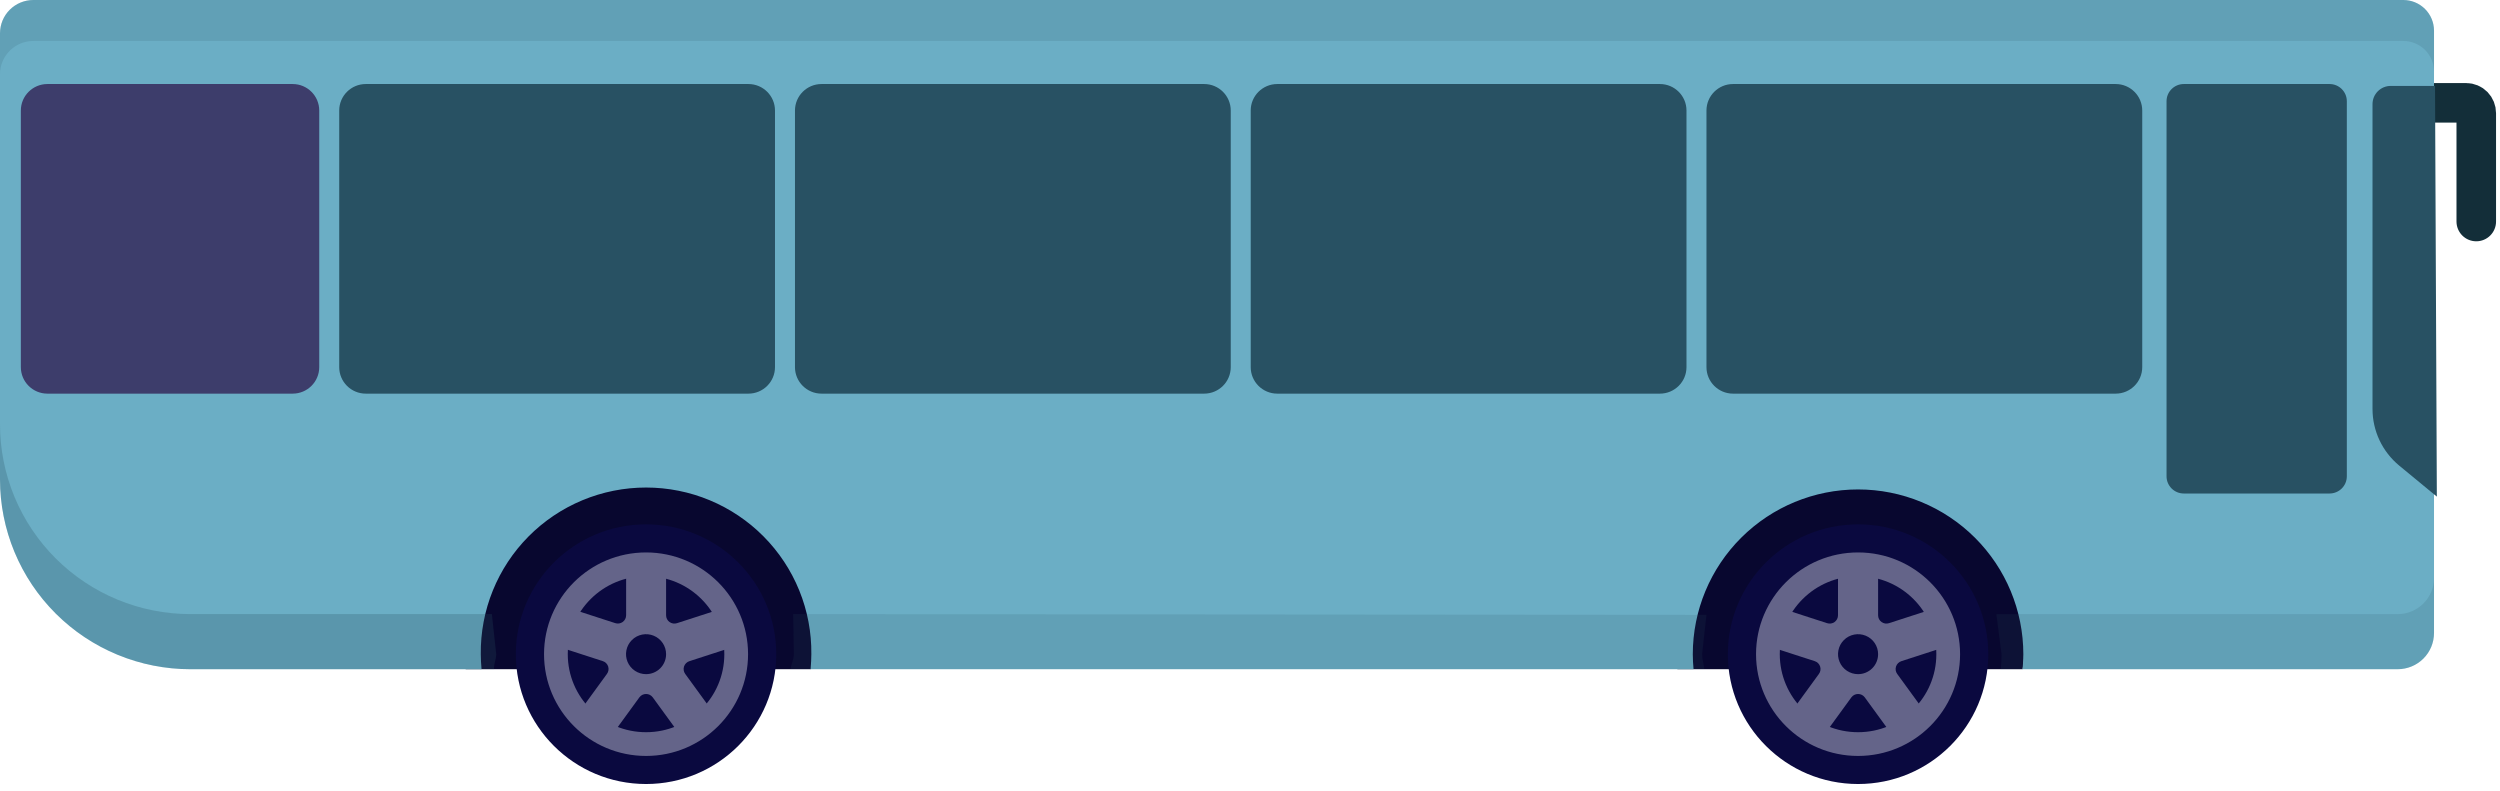 <svg width="316" height="100" viewBox="0 0 316 100" fill="none" xmlns="http://www.w3.org/2000/svg">
<path d="M307 13H311.732C311.899 13 312.064 13.033 312.218 13.098C312.372 13.163 312.512 13.259 312.63 13.379C312.747 13.5 312.841 13.643 312.904 13.801C312.968 13.959 313.001 14.128 313 14.298V28" stroke="#132E39" stroke-width="5" stroke-miterlimit="10" stroke-linecap="round"/>
<path d="M255.664 84.588H212.02V59.029H258.971L255.664 84.588Z" fill="#08072F"/>
<path d="M102.507 84.588H58.864V59.029H105.814C105.814 59.029 102.515 84.588 102.507 84.588Z" fill="#08072F"/>
<path d="M234.859 99.099C225.77 99.099 218.401 91.752 218.401 82.689C218.401 73.626 225.77 66.279 234.859 66.279C243.949 66.279 251.317 73.626 251.317 82.689C251.317 91.752 243.949 99.099 234.859 99.099Z" fill="#0A093F"/>
<path d="M234.859 94.051C228.566 94.051 223.464 88.964 223.464 82.689C223.464 76.415 228.566 71.328 234.859 71.328C241.152 71.328 246.254 76.415 246.254 82.689C246.254 88.964 241.152 94.051 234.859 94.051Z" stroke="#646489" stroke-width="3" stroke-miterlimit="10"/>
<path d="M239.804 85.18L243.605 90.402L239.509 93.37L235.708 88.148C235.611 88.015 235.483 87.906 235.336 87.831C235.189 87.757 235.026 87.718 234.86 87.718C234.695 87.718 234.532 87.757 234.385 87.831C234.237 87.906 234.11 88.015 234.013 88.148L230.212 93.37L226.113 90.402L229.914 85.18C230.012 85.047 230.076 84.892 230.102 84.73C230.128 84.567 230.115 84.4 230.063 84.243C230.012 84.086 229.925 83.944 229.808 83.827C229.691 83.711 229.548 83.623 229.391 83.572L223.238 81.58L224.793 76.776L230.945 78.769C231.103 78.821 231.27 78.835 231.434 78.81C231.599 78.785 231.754 78.721 231.889 78.624C232.024 78.527 232.133 78.4 232.209 78.252C232.284 78.105 232.323 77.942 232.323 77.776V71.326H237.392V77.776C237.392 77.942 237.431 78.105 237.507 78.252C237.582 78.4 237.692 78.527 237.826 78.624C237.961 78.721 238.117 78.785 238.281 78.81C238.445 78.835 238.613 78.821 238.77 78.769L244.914 76.776L246.48 81.58L240.33 83.572C240.173 83.624 240.03 83.711 239.913 83.827C239.796 83.944 239.709 84.086 239.658 84.243C239.606 84.4 239.593 84.566 239.618 84.729C239.644 84.892 239.707 85.046 239.804 85.18ZM237.392 82.69C237.393 82.191 237.245 81.702 236.967 81.286C236.689 80.871 236.293 80.546 235.83 80.355C235.368 80.163 234.858 80.113 234.367 80.21C233.875 80.307 233.423 80.547 233.069 80.901C232.714 81.254 232.473 81.704 232.375 82.194C232.277 82.684 232.327 83.192 232.519 83.653C232.71 84.115 233.035 84.51 233.451 84.787C233.868 85.065 234.358 85.213 234.859 85.213C235.192 85.213 235.521 85.148 235.828 85.022C236.135 84.895 236.415 84.71 236.65 84.475C236.885 84.241 237.072 83.963 237.199 83.656C237.327 83.35 237.392 83.022 237.392 82.69Z" fill="#646489"/>
<path d="M81.661 99.099C72.572 99.099 65.203 91.752 65.203 82.689C65.203 73.626 72.572 66.279 81.661 66.279C90.751 66.279 98.119 73.626 98.119 82.689C98.119 91.752 90.751 99.099 81.661 99.099Z" fill="#0A093F"/>
<path d="M81.661 94.051C75.368 94.051 70.266 88.964 70.266 82.689C70.266 76.415 75.368 71.328 81.661 71.328C87.954 71.328 93.055 76.415 93.055 82.689C93.055 88.964 87.954 94.051 81.661 94.051Z" stroke="#646489" stroke-width="3" stroke-miterlimit="10"/>
<path d="M86.609 85.18L90.409 90.402L86.311 93.37L82.51 88.148C82.413 88.015 82.285 87.906 82.138 87.831C81.991 87.757 81.828 87.718 81.662 87.718C81.497 87.718 81.334 87.757 81.187 87.831C81.039 87.906 80.912 88.015 80.815 88.148L77.014 93.37L72.921 90.396L76.722 85.175C76.819 85.041 76.883 84.887 76.909 84.724C76.935 84.561 76.922 84.394 76.871 84.238C76.82 84.081 76.732 83.938 76.615 83.822C76.498 83.705 76.355 83.618 76.198 83.567L70.049 81.575L71.614 76.77L77.764 78.763C77.921 78.815 78.089 78.829 78.253 78.804C78.417 78.779 78.573 78.716 78.707 78.619C78.842 78.522 78.952 78.394 79.027 78.247C79.103 78.1 79.142 77.936 79.142 77.771V71.326H84.194V77.776C84.194 77.942 84.233 78.105 84.309 78.252C84.384 78.4 84.494 78.527 84.628 78.624C84.763 78.721 84.919 78.785 85.083 78.81C85.247 78.835 85.415 78.821 85.572 78.769L91.722 76.776L93.287 81.58L87.138 83.572C86.98 83.623 86.837 83.71 86.719 83.826C86.601 83.942 86.513 84.085 86.461 84.242C86.41 84.398 86.396 84.565 86.422 84.728C86.447 84.892 86.511 85.046 86.609 85.18ZM84.194 82.69C84.195 82.191 84.046 81.702 83.769 81.286C83.49 80.871 83.095 80.546 82.632 80.355C82.169 80.163 81.66 80.113 81.168 80.21C80.677 80.307 80.225 80.547 79.871 80.901C79.516 81.254 79.275 81.704 79.177 82.194C79.079 82.684 79.129 83.192 79.32 83.653C79.512 84.115 79.837 84.51 80.254 84.787C80.67 85.065 81.16 85.213 81.661 85.213C81.993 85.213 82.323 85.148 82.63 85.022C82.938 84.895 83.217 84.71 83.452 84.475C83.687 84.241 83.874 83.963 84.001 83.656C84.129 83.35 84.194 83.022 84.194 82.69Z" fill="#646489"/>
<path d="M303.778 0H4.214C3.661 -1.1807e-07 3.113 0.109 2.601 0.32C2.09 0.531 1.625 0.841 1.233 1.232C0.842 1.622 0.532 2.086 0.32 2.596C0.108 3.106 -0 3.653 6.10352e-05 4.205V60.583C-0.001 63.735 0.621 66.856 1.83 69.769C3.039 72.681 4.811 75.328 7.047 77.557C9.282 79.787 11.935 81.555 14.856 82.761C17.776 83.968 20.907 84.589 24.068 84.589H60.867C60.812 83.962 60.771 83.333 60.771 82.695C60.739 79.94 61.256 77.205 62.292 74.65C63.328 72.095 64.861 69.77 66.804 67.811C68.748 65.851 71.061 64.295 73.612 63.233C76.162 62.171 78.899 61.624 81.662 61.624C84.426 61.624 87.163 62.171 89.713 63.233C92.264 64.295 94.577 65.851 96.52 67.811C98.463 69.77 99.997 72.095 101.033 74.65C102.069 77.205 102.586 79.94 102.554 82.695C102.554 83.333 102.512 83.962 102.457 84.589H214.066C214.008 83.962 213.969 83.333 213.969 82.695C213.969 77.171 216.17 71.873 220.088 67.967C224.005 64.061 229.319 61.866 234.859 61.866C240.399 61.866 245.713 64.061 249.631 67.967C253.548 71.873 255.749 77.171 255.749 82.695C255.749 83.333 255.711 83.962 255.655 84.589H303.072C304.288 84.589 305.455 84.107 306.315 83.249C307.175 82.392 307.659 81.229 307.659 80.016V3.872C307.659 2.846 307.25 1.861 306.522 1.135C305.794 0.409 304.807 0.001 303.778 0Z" fill="#6BAEC5"/>
<path opacity="0.6" d="M252.993 82.691C252.993 83.328 252.954 83.957 252.899 84.584H303.072C304.288 84.584 305.455 84.102 306.315 83.245C307.175 82.387 307.659 81.224 307.659 80.011V73.047C307.659 73.648 307.541 74.243 307.31 74.798C307.08 75.353 306.742 75.857 306.316 76.282C305.89 76.707 305.385 77.044 304.828 77.274C304.271 77.504 303.675 77.623 303.072 77.623H252.34" fill="#285163" fill-opacity="0.25"/>
<path d="M62.171 77.622H24.068C20.907 77.622 17.777 77.001 14.857 75.795C11.937 74.589 9.283 72.821 7.048 70.592C4.814 68.363 3.041 65.717 1.831 62.806C0.622 59.894 -0 56.773 9.53674e-05 53.621V60.583C-0.001 63.735 0.621 66.856 1.83 69.769C3.039 72.681 4.812 75.328 7.047 77.557C9.282 79.786 11.935 81.555 14.856 82.761C17.776 83.968 20.907 84.589 24.068 84.589H62.447C62.389 83.962 62.722 83.333 62.722 82.695" fill="#285163" fill-opacity="0.25"/>
<path opacity="0.6" d="M215.697 77.717L100.252 77.621L100.349 82.689C100.349 83.326 99.991 83.956 99.933 84.582H215.422C215.364 83.959 215.146 83.299 215.146 82.659" fill="#285163" fill-opacity="0.25"/>
<path opacity="0.6" d="M303.778 0H4.215C3.661 -1.1807e-07 3.113 0.109 2.601 0.32C2.09 0.531 1.625 0.841 1.233 1.232C0.842 1.622 0.532 2.086 0.32 2.596C0.108 3.106 -0 3.653 9.15527e-05 4.205V9.38C9.15527e-05 8.265 0.444 7.197 1.234 6.409C2.025 5.62 3.097 5.178 4.215 5.178H303.778C304.808 5.178 305.796 5.586 306.524 6.312C307.252 7.038 307.661 8.023 307.661 9.05V3.872C307.661 2.845 307.252 1.86 306.524 1.134C305.796 0.408 304.808 0 303.778 0Z" fill="#285163" fill-opacity="0.25"/>
<path d="M219.057 10.621H267.419C269.275 10.621 270.779 12.121 270.779 13.971V46.406C270.779 48.257 269.275 49.756 267.419 49.756H219.057C217.201 49.756 215.697 48.257 215.697 46.406V13.971C215.697 12.121 217.201 10.621 219.057 10.621Z" fill="#285163"/>
<path d="M161.45 10.621H209.812C211.668 10.621 213.172 12.121 213.172 13.971V46.406C213.172 48.257 211.668 49.756 209.812 49.756H161.45C159.595 49.756 158.09 48.257 158.09 46.406V13.971C158.09 12.121 159.595 10.621 161.45 10.621Z" fill="#285163"/>
<path d="M103.844 10.621H152.206C154.062 10.621 155.566 12.121 155.566 13.971V46.406C155.566 48.257 154.062 49.756 152.206 49.756H103.844C101.988 49.756 100.484 48.257 100.484 46.406V13.971C100.484 12.121 101.988 10.621 103.844 10.621Z" fill="#285163"/>
<path d="M46.237 10.621H94.599C96.455 10.621 97.959 12.121 97.959 13.971V46.406C97.959 48.257 96.455 49.756 94.599 49.756H46.237C44.381 49.756 42.877 48.257 42.877 46.406V13.971C42.877 12.121 44.381 10.621 46.237 10.621Z" fill="#285163"/>
<path d="M5.995 10.621H36.992C38.848 10.621 40.352 12.121 40.352 13.971V46.406C40.352 48.257 38.848 49.756 36.992 49.756H5.995C4.139 49.756 2.635 48.257 2.635 46.406V13.971C2.635 12.121 4.139 10.621 5.995 10.621Z" fill="#3D3D6B"/>
<path d="M276.033 10.621H294.456C295.661 10.621 296.639 11.596 296.639 12.798V60.203C296.639 61.405 295.661 62.379 294.456 62.379H276.033C274.827 62.379 273.85 61.405 273.85 60.203V12.798C273.85 11.596 274.827 10.621 276.033 10.621Z" fill="#285163"/>
<path d="M307.788 10.859H302.187C301.577 10.86 300.991 11.102 300.56 11.533C300.128 11.964 299.886 12.548 299.886 13.157V51.704C299.886 53.069 300.189 54.417 300.772 55.653C301.355 56.888 302.205 57.979 303.259 58.85L308.017 62.774L307.788 10.859Z" fill="#285163"/>
</svg>
